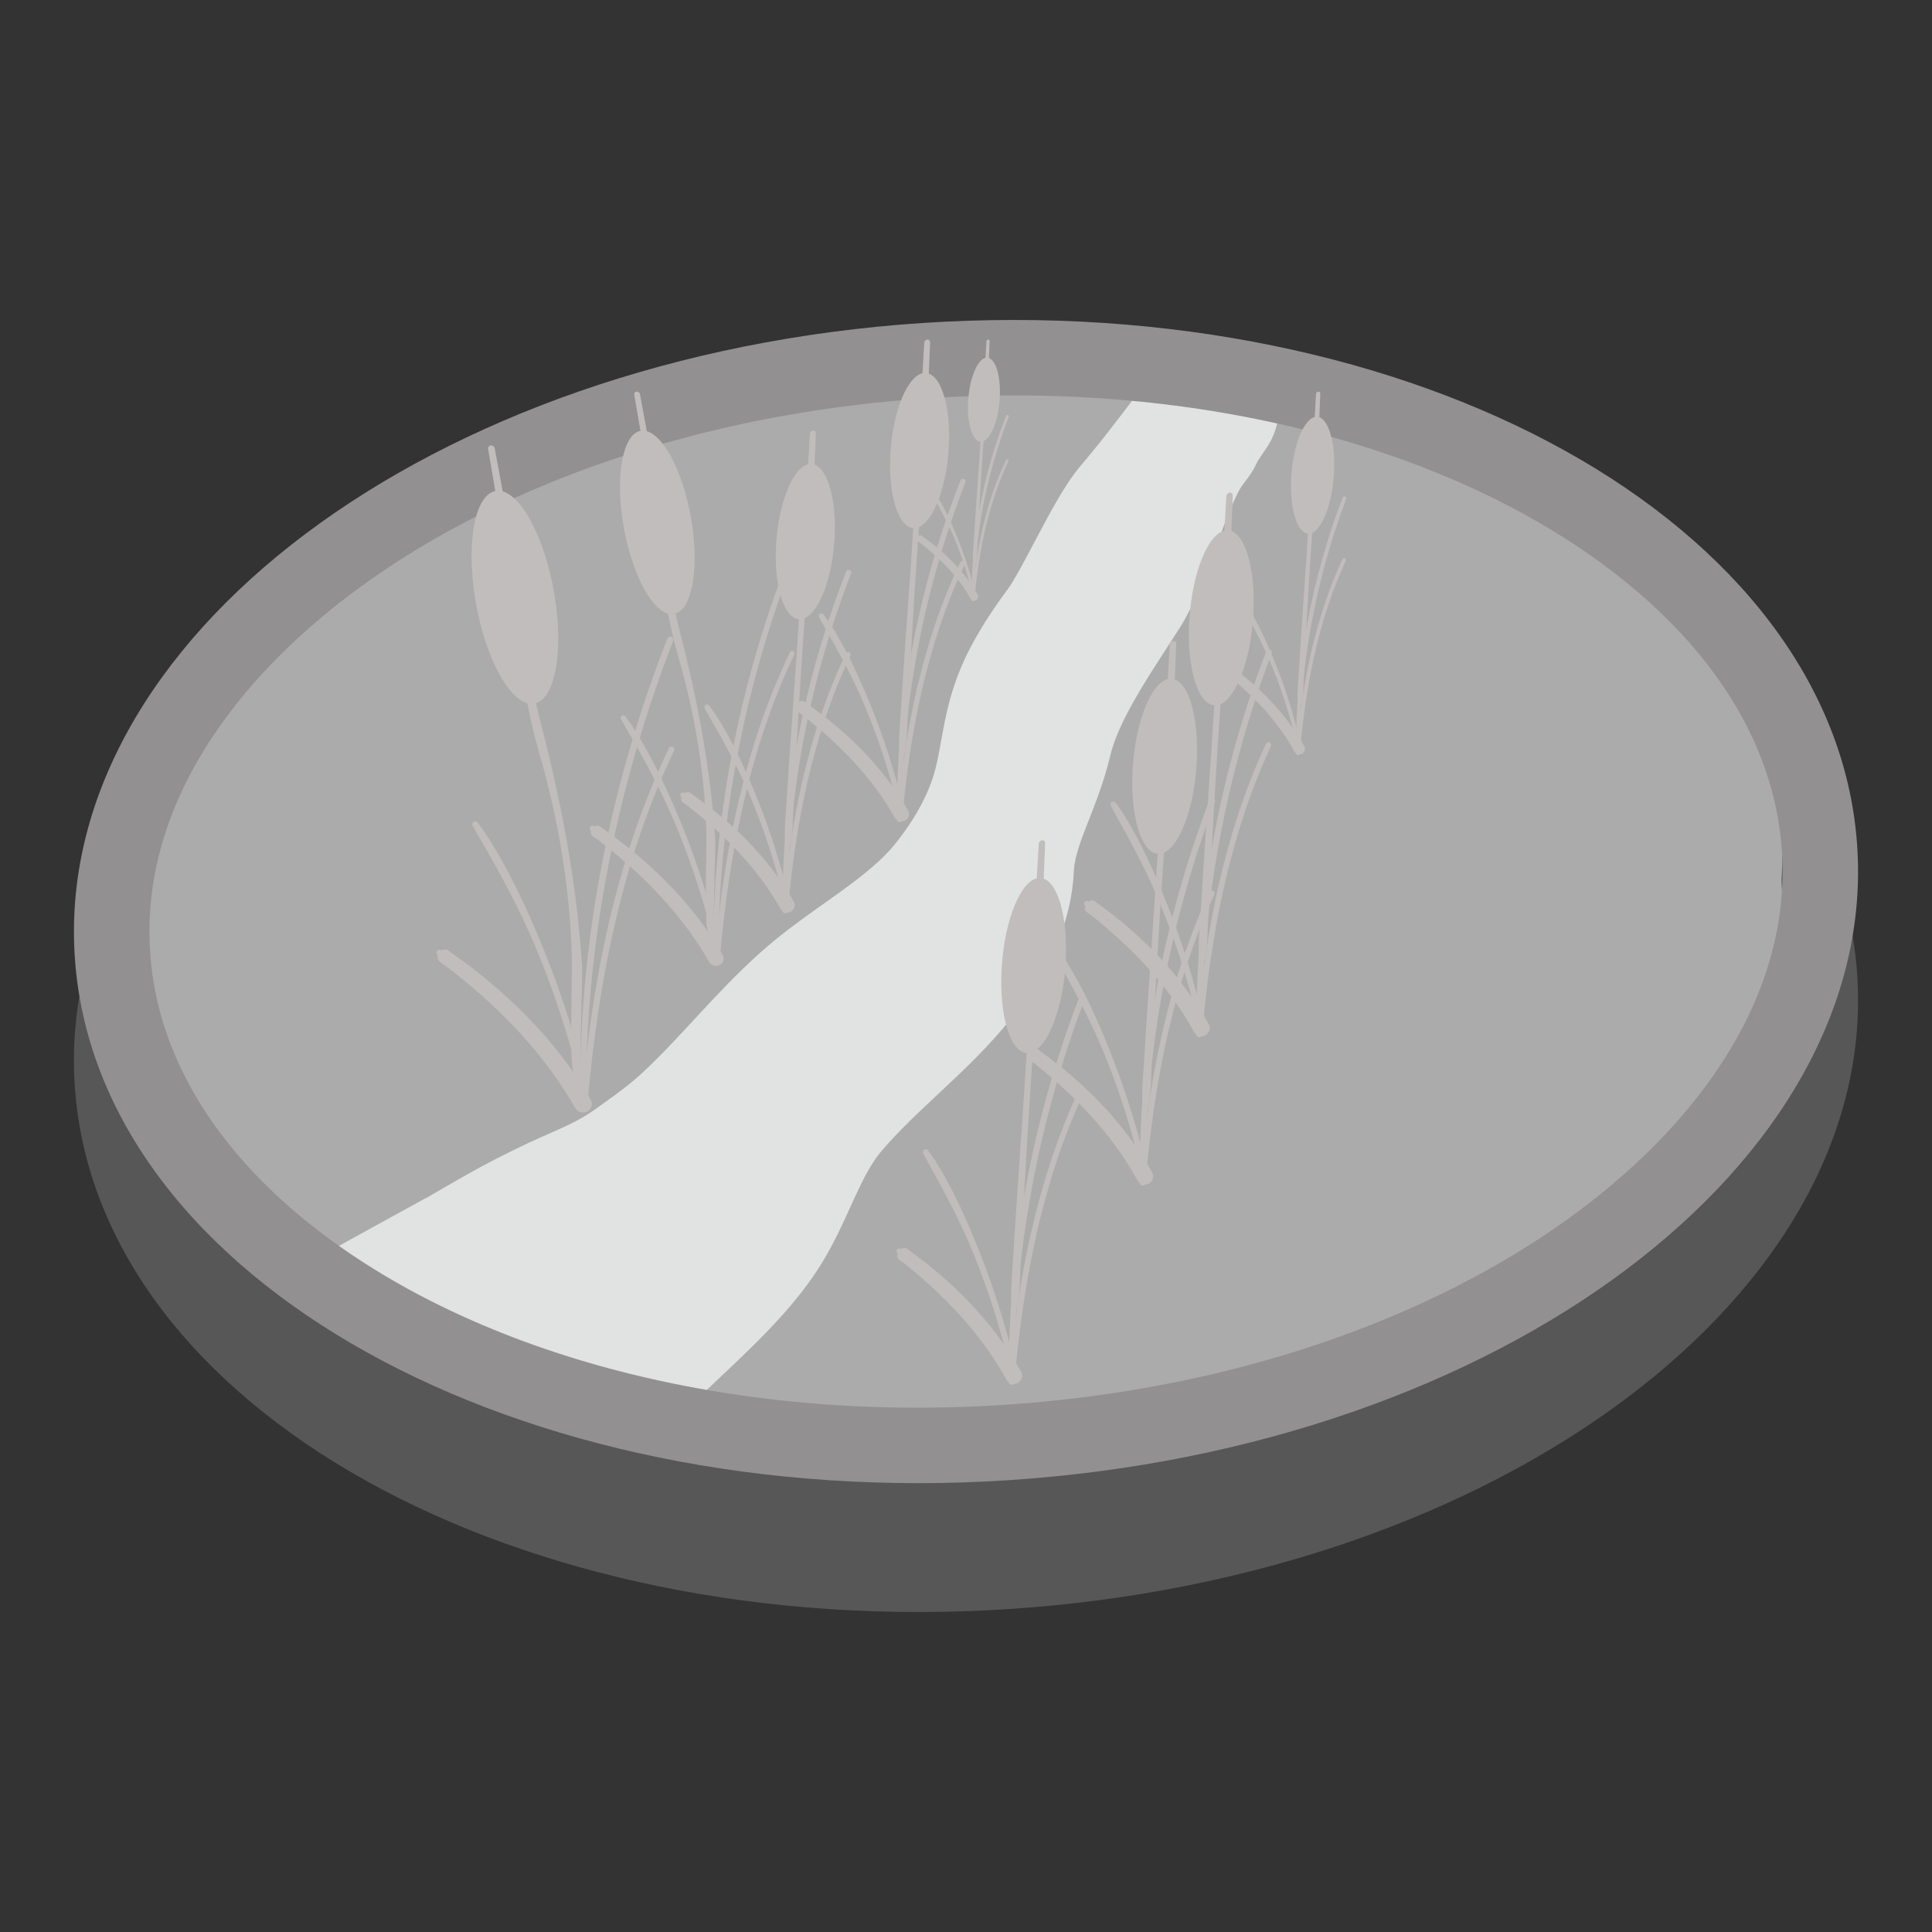 <?xml version="1.0" encoding="UTF-8" standalone="no"?>
<!DOCTYPE svg PUBLIC "-//W3C//DTD SVG 1.1//EN" "http://www.w3.org/Graphics/SVG/1.1/DTD/svg11.dtd">
<svg width="100%" height="100%" viewBox="0 0 64 64" version="1.1" xmlns="http://www.w3.org/2000/svg" xmlns:xlink="http://www.w3.org/1999/xlink" xml:space="preserve" xmlns:serif="http://www.serif.com/" style="fill-rule:evenodd;clip-rule:evenodd;stroke-linejoin:round;stroke-miterlimit:2;">
    <rect x="0" y="0" width="64" height="64" fill="#333333" stroke="none"/>
    <g id="b">
        <path d="M30.567,14.968C46.868,13.895 60.723,21.603 61.515,32.193C62.308,42.783 49.731,52.229 33.432,53.301C17.132,54.372 3.276,46.663 2.485,36.077C1.694,25.491 14.266,16.043 30.567,14.968Z" style="fill:#575757;fill-rule:nonzero;"/>
        <path d="M31.821,14.855C46.205,13.875 58.371,20.279 59.013,29.164C59.655,38.048 48.521,46.038 34.144,47.018C19.769,47.998 7.594,41.591 6.952,32.709C6.311,23.828 17.445,15.835 31.821,14.855Z" style="fill:#acabab;fill-rule:nonzero;"/>
        <path d="M30.706,12.624C45.679,11.594 58.344,18.321 59.012,27.655C59.681,36.988 48.09,45.382 33.124,46.411C18.16,47.441 5.487,40.709 4.818,31.38C4.151,22.05 15.741,13.653 30.706,12.624Z" style="fill:#acabab;fill-rule:nonzero;"/>
    </g>
    <g id="a">
        <g opacity="0.75">
            <path d="M39.391,14.267C39.458,14.177 39.575,14.168 39.656,14.242C39.733,14.315 39.744,14.446 39.677,14.536C39.29,15.05 38.899,15.564 38.498,16.073C38.231,16.407 37.958,16.741 37.678,17.071C37.003,17.861 35.993,20.195 35.364,21.039C34.929,21.618 34.539,22.214 34.24,22.828C34.069,23.177 33.953,23.509 33.861,23.836C33.62,24.706 33.568,25.527 33.301,26.417C33.125,26.996 32.869,27.578 32.543,28.15C32.248,28.669 31.897,29.18 31.5,29.672C31.105,30.174 30.67,30.608 30.204,30.996C29.137,31.888 27.936,32.557 26.884,33.492C25.522,34.716 24.323,36.217 22.996,37.508C22.528,37.961 22.058,38.414 21.533,38.778C21.401,38.87 21.264,38.953 21.125,39.033C20.868,39.181 20.61,39.309 20.354,39.43C19.749,39.716 19.148,39.953 18.548,40.22C17.9,40.514 17.234,40.831 16.574,41.199C15.941,41.553 15.315,41.948 14.714,42.406C14.629,42.469 14.514,42.446 14.458,42.352C14.4,42.258 13.953,42.32 14.039,42.255C14.647,41.779 15.753,41.176 16.394,40.804C17.058,40.422 17.73,40.084 18.385,39.774C18.892,39.536 19.406,39.331 19.913,39.076C20.235,38.914 20.549,38.728 20.864,38.514C20.988,38.429 21.112,38.337 21.236,38.247C21.737,37.893 22.229,37.525 22.689,37.101C24.048,35.847 25.239,34.323 26.61,33.107C27.665,32.166 28.854,31.468 29.936,30.593C30.386,30.23 30.819,29.842 31.209,29.377C31.595,28.907 31.938,28.419 32.222,27.923C32.534,27.382 32.778,26.829 32.944,26.283C33.213,25.397 33.263,24.58 33.503,23.712C33.601,23.361 33.729,23.002 33.911,22.626C34.221,21.992 34.627,21.373 35.075,20.77C35.711,19.921 36.728,17.58 37.409,16.783C37.687,16.458 37.953,16.129 38.218,15.797C38.617,15.289 39.005,14.778 39.391,14.267Z" style="fill:#f3f4f4;stroke:#f3f4f4;stroke-width:4.21px;"/>
            <path d="M39.968,13.4C40.026,13.318 40.126,13.306 40.193,13.374C40.263,13.441 40.271,13.56 40.216,13.642C39.906,14.097 39.608,14.556 39.318,15.021C38.637,16.118 37.99,18.589 37.294,19.675C36.723,20.57 36.074,21.523 35.554,22.493C35.189,23.174 34.887,23.861 34.727,24.541C34.35,26.138 33.534,27.331 33.465,28.758C33.439,29.325 33.311,29.926 32.997,30.6C32.622,31.396 32.138,32.09 31.594,32.727C30.381,34.143 28.864,35.283 27.636,36.713C27.305,37.094 27.049,37.5 26.823,37.918C26.253,38.979 25.889,40.107 25.173,41.122C24.806,41.644 24.383,42.132 23.937,42.598C22.937,43.644 21.801,44.592 20.851,45.647C20.78,45.729 20.666,45.723 20.599,45.636C20.532,45.551 20.536,45.416 20.608,45.337C21.556,44.268 22.682,43.3 23.681,42.248C24.112,41.794 24.52,41.322 24.877,40.82C25.582,39.822 25.936,38.708 26.498,37.663C26.737,37.218 27.014,36.786 27.366,36.378C28.597,34.953 30.115,33.816 31.328,32.399C31.849,31.793 32.312,31.136 32.669,30.378C32.952,29.777 33.068,29.238 33.095,28.73C33.171,27.275 33.993,26.053 34.384,24.425C34.555,23.706 34.872,22.981 35.26,22.265C35.789,21.286 36.449,20.326 37.026,19.43C37.726,18.346 38.373,15.882 39.06,14.787C39.355,14.319 39.653,13.857 39.968,13.4Z" style="fill:#f3f4f4;stroke:#f3f4f4;stroke-width:4.22px;stroke-linejoin:miter;"/>
            <path d="M16.763,43.859C21.595,44.052 27.226,36.508 31.111,30.193" style="fill:#f3f4f4;stroke:#f3f4f4;stroke-width:4.21px;stroke-linecap:round;stroke-miterlimit:1.5;"/>
            <path d="M14.128,39.675L10.627,41.601L11.356,43.522L14.128,39.675Z" style="fill:#f3f4f4;"/>
        </g>
        <path d="M30.567,10.699C46.868,9.626 60.723,17.334 61.515,27.924C62.308,38.515 49.731,47.96 33.432,49.032C17.132,50.104 3.276,42.394 2.485,31.808C1.694,21.223 14.266,11.774 30.567,10.699ZM30.731,13.194C21.645,13.793 13.776,17.118 9.118,21.865C6.319,24.718 4.713,28.077 4.978,31.622C5.244,35.179 7.342,38.304 10.55,40.771C15.875,44.867 24.172,47.136 33.268,46.537C42.353,45.94 50.223,42.617 54.882,37.87C57.682,35.017 59.288,31.657 59.022,28.111C58.756,24.551 56.657,21.426 53.45,18.959C48.124,14.862 39.828,12.595 30.731,13.194Z" style="fill:#929090;"/>
        <g>
            <path d="M19.57,27.5C19.531,27.475 19.526,27.423 19.55,27.39C19.579,27.356 19.629,27.346 19.664,27.37C19.741,27.365 19.761,27.337 19.83,27.356C19.89,27.37 19.932,27.423 19.982,27.458C20.735,27.984 21.441,28.575 22.082,29.224C22.804,29.95 23.431,30.754 23.939,31.638C24.005,31.758 23.96,31.905 23.84,31.97C23.721,32.035 23.564,31.992 23.498,31.874C23.113,31.195 22.65,30.563 22.136,29.972C21.439,29.172 20.636,28.457 19.789,27.805C19.722,27.753 19.632,27.722 19.592,27.651C19.554,27.587 19.579,27.571 19.57,27.5Z" style="fill:#c2bdbd;"/>
            <path d="M26.167,21.611C26.186,21.571 26.233,21.552 26.274,21.571C26.316,21.59 26.331,21.636 26.316,21.676C25.566,23.24 25.027,24.887 24.637,26.574C24.244,28.261 23.999,29.982 23.85,31.69C23.847,31.736 23.806,31.77 23.757,31.767C23.711,31.761 23.676,31.721 23.679,31.674C23.827,29.961 24.072,28.23 24.468,26.537C24.865,24.841 25.412,23.182 26.167,21.611Z" style="fill:#c2bdbd;"/>
            <path d="M26.126,18.477C26.144,18.434 26.192,18.412 26.239,18.428C26.284,18.443 26.306,18.493 26.291,18.538C25.475,20.633 24.846,22.818 24.425,25.038C23.999,27.26 23.784,29.513 23.802,31.755C23.802,31.801 23.768,31.837 23.721,31.837C23.676,31.837 23.637,31.801 23.637,31.758C23.609,29.507 23.815,27.236 24.24,25.004C24.662,22.774 25.303,20.58 26.126,18.477Z" style="fill:#c2bdbd;"/>
            <path d="M20.573,23.822C20.547,23.785 20.56,23.732 20.601,23.707C20.639,23.683 20.693,23.695 20.718,23.735C20.798,23.844 20.877,23.951 20.95,24.064C21.603,25.069 22.111,26.168 22.568,27.281C22.971,28.27 23.314,29.286 23.599,30.301C23.631,30.412 23.653,30.52 23.688,30.624C23.707,30.671 23.733,30.715 23.749,30.76C23.784,30.859 23.799,30.967 23.824,31.069C23.84,31.126 23.802,31.182 23.745,31.198C23.686,31.212 23.624,31.176 23.612,31.12C23.587,31.016 23.549,30.917 23.529,30.814C23.52,30.766 23.523,30.718 23.514,30.671C23.494,30.56 23.457,30.456 23.428,30.348C23.143,29.338 22.8,28.331 22.394,27.349C21.933,26.247 21.369,25.192 20.769,24.169C20.702,24.055 20.639,23.935 20.573,23.822Z" style="fill:#c2bdbd;"/>
            <path d="M21.011,13.075C21.001,13.022 21.035,12.98 21.086,12.973C21.141,12.97 21.191,13.007 21.2,13.059C21.4,14.131 21.6,15.199 21.781,16.27C22.041,17.812 22.118,19.373 22.514,20.9C23.113,23.211 23.546,25.524 23.691,27.832C23.707,28.092 23.619,30.428 23.656,30.684C23.686,30.855 23.698,31.029 23.721,31.201C23.726,31.249 23.695,31.293 23.644,31.297C23.593,31.302 23.546,31.265 23.536,31.215C23.498,31.056 23.453,30.896 23.421,30.736C23.343,30.363 23.412,27.906 23.4,27.532C23.336,25.54 23.012,23.619 22.47,21.747C21.89,19.751 21.791,17.698 21.449,15.676C21.303,14.811 21.163,13.942 21.011,13.075Z" style="fill:#c2bdbd;"/>
            <path d="M21.267,14.266C21.89,14.223 22.622,15.55 22.901,17.224C23.181,18.902 22.905,20.297 22.283,20.34C21.66,20.383 20.927,19.057 20.648,17.382C20.37,15.703 20.646,14.309 21.267,14.266Z" style="fill:#c2bdbd;"/>
        </g>
        <g>
            <path d="M14.496,31.628C14.451,31.599 14.445,31.539 14.474,31.499C14.506,31.46 14.565,31.449 14.606,31.477C14.694,31.471 14.718,31.438 14.799,31.46C14.868,31.477 14.916,31.539 14.975,31.579C15.849,32.19 16.67,32.877 17.414,33.63C18.252,34.473 18.98,35.407 19.57,36.434C19.647,36.573 19.595,36.744 19.456,36.819C19.317,36.894 19.135,36.845 19.058,36.708C18.611,35.919 18.074,35.185 17.477,34.499C16.667,33.57 15.734,32.74 14.75,31.982C14.673,31.921 14.569,31.886 14.522,31.803C14.477,31.729 14.506,31.71 14.496,31.628Z" style="fill:#c2bdbd;"/>
            <path d="M22.158,24.788C22.18,24.742 22.235,24.72 22.282,24.742C22.331,24.764 22.349,24.817 22.331,24.864C21.461,26.68 20.835,28.592 20.381,30.552C19.924,32.511 19.64,34.51 19.468,36.494C19.464,36.548 19.416,36.587 19.36,36.584C19.306,36.576 19.265,36.53 19.268,36.476C19.441,34.486 19.725,32.475 20.185,30.509C20.646,28.539 21.281,26.613 22.158,24.788Z" style="fill:#c2bdbd;"/>
            <path d="M22.11,21.149C22.131,21.099 22.187,21.073 22.241,21.092C22.294,21.109 22.32,21.167 22.302,21.22C21.354,23.652 20.624,26.19 20.135,28.769C19.64,31.349 19.39,33.966 19.412,36.569C19.412,36.623 19.372,36.665 19.317,36.665C19.265,36.665 19.22,36.623 19.22,36.573C19.187,33.958 19.427,31.321 19.92,28.728C20.411,26.139 21.155,23.591 22.11,21.149Z" style="fill:#c2bdbd;"/>
            <path d="M15.661,27.356C15.631,27.313 15.646,27.252 15.693,27.223C15.738,27.195 15.8,27.209 15.829,27.255C15.922,27.381 16.015,27.506 16.099,27.637C16.858,28.804 17.448,30.08 17.979,31.374C18.446,32.522 18.844,33.702 19.176,34.881C19.213,35.01 19.238,35.135 19.279,35.256C19.301,35.31 19.331,35.361 19.349,35.414C19.39,35.529 19.408,35.654 19.437,35.772C19.456,35.839 19.412,35.904 19.346,35.922C19.277,35.939 19.205,35.897 19.191,35.832C19.162,35.711 19.117,35.596 19.094,35.476C19.084,35.421 19.088,35.365 19.076,35.31C19.054,35.182 19.01,35.06 18.977,34.936C18.646,33.763 18.248,32.593 17.776,31.453C17.241,30.173 16.586,28.947 15.889,27.759C15.812,27.626 15.738,27.487 15.661,27.356Z" style="fill:#c2bdbd;"/>
            <path d="M16.169,14.875C16.158,14.813 16.198,14.764 16.257,14.756C16.32,14.753 16.379,14.795 16.389,14.856C16.622,16.101 16.854,17.341 17.065,18.586C17.367,20.376 17.455,22.189 17.915,23.963C18.611,26.647 19.114,29.332 19.282,32.014C19.301,32.316 19.198,35.028 19.242,35.325C19.277,35.524 19.291,35.726 19.317,35.926C19.323,35.982 19.287,36.033 19.228,36.037C19.169,36.043 19.114,36.001 19.102,35.943C19.058,35.757 19.006,35.572 18.969,35.386C18.878,34.952 18.959,32.099 18.944,31.664C18.87,29.351 18.494,27.12 17.864,24.946C17.191,22.628 17.076,20.244 16.678,17.895C16.509,16.891 16.346,15.882 16.169,14.875Z" style="fill:#c2bdbd;"/>
            <path d="M16.468,16.258C17.191,16.208 18.041,17.749 18.365,19.694C18.691,21.642 18.369,23.262 17.647,23.312C16.924,23.362 16.072,21.822 15.748,19.876C15.425,17.927 15.745,16.308 16.468,16.258Z" style="fill:#c2bdbd;"/>
        </g>
        <g>
            <path d="M35.946,30.001C35.909,29.973 35.9,29.918 35.927,29.878C35.958,29.838 36.013,29.828 36.054,29.859C36.134,29.844 36.137,29.81 36.216,29.828C36.272,29.841 36.312,29.893 36.358,29.924C37.057,30.425 37.715,30.992 38.312,31.61C38.979,32.306 39.564,33.077 40.038,33.921C40.112,34.053 40.062,34.222 39.931,34.293C39.798,34.367 39.628,34.321 39.554,34.185C39.201,33.538 38.776,32.939 38.303,32.38C37.659,31.616 36.918,30.933 36.14,30.309C36.078,30.259 35.992,30.228 35.958,30.161C35.918,30.087 35.952,30.084 35.946,30.001Z" style="fill:#c2bdbd;"/>
            <path d="M41.936,24.641C41.957,24.598 42.011,24.576 42.056,24.598C42.099,24.62 42.117,24.673 42.099,24.718C41.41,26.208 40.908,27.78 40.545,29.389C40.182,30.998 39.958,32.64 39.819,34.268C39.817,34.321 39.77,34.357 39.718,34.355C39.665,34.349 39.628,34.302 39.632,34.253C39.774,32.613 39.998,30.964 40.364,29.346C40.734,27.727 41.237,26.143 41.936,24.641Z" style="fill:#c2bdbd;"/>
            <path d="M41.942,21.584C41.961,21.534 42.016,21.509 42.066,21.528C42.114,21.546 42.14,21.602 42.121,21.652C41.366,23.648 40.785,25.733 40.394,27.85C40.005,29.97 39.801,32.123 39.819,34.258C39.819,34.308 39.78,34.351 39.73,34.351C39.678,34.351 39.638,34.312 39.638,34.262C39.61,32.112 39.801,29.946 40.195,27.813C40.586,25.685 41.179,23.589 41.942,21.584Z" style="fill:#c2bdbd;"/>
            <path d="M36.801,26.697C36.773,26.65 36.789,26.595 36.832,26.567C36.875,26.54 36.934,26.552 36.962,26.598C37.035,26.7 37.109,26.802 37.18,26.908C37.786,27.866 38.253,28.921 38.674,29.986C39.051,30.93 39.364,31.896 39.628,32.869C39.659,32.973 39.678,33.077 39.715,33.178C39.73,33.222 39.755,33.259 39.774,33.302C39.804,33.401 39.819,33.501 39.844,33.6C39.859,33.666 39.819,33.73 39.755,33.745C39.69,33.76 39.626,33.721 39.61,33.656C39.586,33.561 39.552,33.465 39.533,33.364C39.527,33.317 39.533,33.274 39.524,33.228C39.506,33.123 39.472,33.022 39.444,32.92C39.182,31.955 38.863,30.998 38.484,30.062C38.063,29.01 37.53,28.007 36.98,27.029C36.918,26.918 36.863,26.807 36.801,26.697Z" style="fill:#c2bdbd;"/>
            <path d="M40.625,16.433C40.629,16.374 40.678,16.326 40.736,16.319C40.795,16.316 40.84,16.359 40.837,16.415C40.798,17.436 40.758,18.457 40.697,19.479C40.61,20.952 40.49,22.423 40.392,23.897C40.244,26.106 40.121,28.312 40.016,30.515C40.005,30.761 40.005,31.004 39.982,31.25C39.97,31.413 39.942,31.576 39.924,31.743C39.921,31.798 39.875,31.847 39.819,31.85C39.764,31.856 39.72,31.813 39.724,31.758C39.72,31.606 39.709,31.456 39.712,31.303C39.718,30.945 39.751,30.585 39.774,30.228C39.881,28.388 40.019,26.548 40.14,24.706C40.269,22.777 40.367,20.845 40.477,18.916C40.527,18.088 40.582,17.261 40.625,16.433Z" style="fill:#c2bdbd;"/>
            <path d="M40.629,17.568C41.213,17.529 41.61,18.793 41.515,20.393C41.42,21.992 40.865,23.325 40.281,23.365C39.696,23.404 39.299,22.141 39.398,20.54C39.493,18.94 40.044,17.609 40.629,17.568Z" style="fill:#c2bdbd;"/>
        </g>
        <g>
            <path d="M26.353,23.375C26.32,23.35 26.311,23.301 26.337,23.266C26.365,23.23 26.415,23.222 26.452,23.249C26.525,23.236 26.527,23.206 26.6,23.222C26.651,23.233 26.687,23.279 26.729,23.307C27.366,23.751 27.966,24.253 28.509,24.801C29.118,25.418 29.651,26.102 30.082,26.85C30.15,26.966 30.105,27.117 29.984,27.179C29.864,27.245 29.709,27.204 29.642,27.084C29.319,26.51 28.933,25.979 28.501,25.483C27.915,24.807 27.24,24.201 26.531,23.648C26.474,23.604 26.396,23.577 26.365,23.517C26.328,23.452 26.359,23.449 26.353,23.375Z" style="fill:#c2bdbd;"/>
            <path d="M31.812,18.625C31.831,18.587 31.879,18.567 31.921,18.587C31.961,18.605 31.977,18.653 31.961,18.693C31.332,20.013 30.875,21.407 30.545,22.833C30.214,24.259 30.009,25.715 29.883,27.158C29.881,27.204 29.838,27.236 29.791,27.234C29.743,27.229 29.709,27.187 29.712,27.144C29.841,25.691 30.046,24.228 30.379,22.794C30.716,21.359 31.175,19.956 31.812,18.625Z" style="fill:#c2bdbd;"/>
            <path d="M31.817,15.915C31.834,15.871 31.885,15.849 31.93,15.865C31.975,15.882 31.998,15.931 31.98,15.975C31.293,17.744 30.763,19.592 30.407,21.469C30.052,23.348 29.866,25.256 29.883,27.149C29.883,27.193 29.847,27.231 29.802,27.231C29.754,27.231 29.718,27.196 29.718,27.152C29.693,25.246 29.866,23.326 30.225,21.436C30.582,19.549 31.123,17.693 31.817,15.915Z" style="fill:#c2bdbd;"/>
            <path d="M27.133,20.447C27.107,20.405 27.122,20.356 27.161,20.332C27.2,20.307 27.253,20.318 27.279,20.359C27.346,20.449 27.413,20.539 27.478,20.634C28.03,21.482 28.456,22.418 28.84,23.361C29.183,24.199 29.468,25.055 29.709,25.917C29.737,26.01 29.754,26.102 29.788,26.192C29.802,26.23 29.824,26.263 29.841,26.302C29.869,26.389 29.883,26.478 29.906,26.566C29.92,26.623 29.883,26.681 29.824,26.694C29.765,26.708 29.707,26.672 29.693,26.615C29.67,26.53 29.64,26.446 29.623,26.356C29.617,26.314 29.623,26.276 29.614,26.236C29.597,26.143 29.567,26.053 29.541,25.963C29.303,25.107 29.012,24.259 28.666,23.429C28.282,22.497 27.797,21.608 27.295,20.741C27.24,20.643 27.189,20.544 27.133,20.447Z" style="fill:#c2bdbd;"/>
            <path d="M30.618,11.35C30.621,11.297 30.665,11.254 30.718,11.248C30.772,11.246 30.813,11.284 30.811,11.333C30.775,12.238 30.739,13.144 30.683,14.049C30.604,15.356 30.494,16.659 30.405,17.965C30.27,19.923 30.158,21.878 30.063,23.831C30.052,24.048 30.052,24.264 30.031,24.482C30.021,24.627 29.995,24.772 29.978,24.919C29.975,24.967 29.934,25.011 29.883,25.014C29.832,25.019 29.793,24.981 29.796,24.932C29.793,24.799 29.782,24.665 29.785,24.529C29.791,24.212 29.821,23.893 29.841,23.577C29.939,21.946 30.065,20.315 30.175,18.682C30.293,16.972 30.383,15.26 30.483,13.55C30.528,12.816 30.578,12.083 30.618,11.35Z" style="fill:#c2bdbd;"/>
            <path d="M30.621,12.355C31.153,12.32 31.515,13.441 31.428,14.859C31.341,16.277 30.836,17.458 30.304,17.493C29.771,17.529 29.409,16.408 29.498,14.989C29.586,13.572 30.088,12.391 30.621,12.355Z" style="fill:#c2bdbd;"/>
        </g>
        <g>
            <path d="M30.368,17.817C30.35,17.804 30.345,17.777 30.359,17.758C30.374,17.739 30.401,17.734 30.421,17.749C30.461,17.742 30.462,17.726 30.501,17.734C30.529,17.74 30.548,17.765 30.571,17.78C30.917,18.021 31.241,18.293 31.536,18.59C31.865,18.924 32.154,19.294 32.388,19.7C32.424,19.763 32.4,19.844 32.334,19.878C32.269,19.914 32.186,19.891 32.149,19.826C31.975,19.515 31.765,19.228 31.532,18.959C31.214,18.593 30.848,18.265 30.464,17.965C30.433,17.941 30.391,17.926 30.374,17.894C30.355,17.859 30.371,17.857 30.368,17.817Z" style="fill:#c2bdbd;"/>
            <path d="M33.325,15.244C33.336,15.224 33.362,15.213 33.384,15.224C33.405,15.233 33.415,15.259 33.405,15.281C33.065,15.996 32.818,16.751 32.638,17.524C32.459,18.296 32.349,19.085 32.28,19.866C32.279,19.891 32.256,19.909 32.23,19.908C32.204,19.905 32.186,19.882 32.188,19.859C32.258,19.072 32.369,18.279 32.549,17.503C32.732,16.725 32.98,15.965 33.325,15.244Z" style="fill:#c2bdbd;"/>
            <path d="M33.328,13.776C33.337,13.752 33.364,13.74 33.389,13.749C33.413,13.758 33.425,13.785 33.416,13.809C33.044,14.767 32.757,15.768 32.564,16.785C32.371,17.803 32.271,18.836 32.28,19.862C32.28,19.885 32.261,19.906 32.236,19.906C32.21,19.906 32.191,19.887 32.191,19.863C32.177,18.831 32.271,17.791 32.466,16.767C32.658,15.745 32.951,14.739 33.328,13.776Z" style="fill:#c2bdbd;"/>
            <path d="M30.79,16.231C30.776,16.208 30.784,16.182 30.805,16.169C30.827,16.155 30.856,16.161 30.87,16.183C30.905,16.232 30.942,16.281 30.977,16.332C31.276,16.792 31.507,17.298 31.715,17.81C31.901,18.264 32.055,18.727 32.186,19.194C32.201,19.245 32.21,19.294 32.229,19.343C32.236,19.364 32.248,19.382 32.258,19.403C32.273,19.45 32.28,19.498 32.292,19.546C32.3,19.577 32.28,19.608 32.248,19.615C32.216,19.623 32.184,19.603 32.177,19.572C32.165,19.526 32.148,19.481 32.139,19.432C32.136,19.409 32.139,19.389 32.134,19.367C32.125,19.317 32.109,19.268 32.095,19.219C31.966,18.755 31.808,18.296 31.621,17.846C31.413,17.342 31.15,16.86 30.878,16.39C30.848,16.337 30.821,16.284 30.79,16.231Z" style="fill:#c2bdbd;"/>
            <path d="M32.678,11.303C32.68,11.275 32.704,11.251 32.733,11.248C32.762,11.247 32.784,11.267 32.783,11.294C32.763,11.784 32.743,12.275 32.713,12.765C32.67,13.473 32.611,14.179 32.562,14.887C32.489,15.947 32.429,17.006 32.377,18.064C32.371,18.182 32.371,18.299 32.36,18.417C32.354,18.495 32.341,18.573 32.331,18.654C32.33,18.68 32.307,18.703 32.28,18.705C32.253,18.708 32.231,18.687 32.233,18.661C32.231,18.589 32.226,18.516 32.227,18.442C32.23,18.271 32.246,18.098 32.258,17.926C32.311,17.043 32.379,16.16 32.438,15.275C32.502,14.349 32.551,13.421 32.605,12.495C32.63,12.097 32.657,11.7 32.678,11.303Z" style="fill:#c2bdbd;"/>
            <path d="M32.68,11.848C32.968,11.829 33.164,12.436 33.117,13.204C33.07,13.972 32.797,14.612 32.508,14.631C32.219,14.65 32.023,14.043 32.072,13.274C32.119,12.507 32.391,11.867 32.68,11.848Z" style="fill:#c2bdbd;"/>
        </g>
        <g>
            <path d="M22.567,26.393C22.534,26.368 22.525,26.32 22.55,26.284C22.578,26.248 22.629,26.24 22.666,26.268C22.739,26.254 22.741,26.224 22.814,26.24C22.865,26.252 22.901,26.297 22.943,26.325C23.58,26.769 24.18,27.271 24.723,27.819C25.332,28.436 25.865,29.12 26.296,29.868C26.364,29.984 26.318,30.135 26.198,30.197C26.078,30.263 25.923,30.222 25.855,30.102C25.533,29.529 25.147,28.997 24.715,28.502C24.129,27.825 23.453,27.219 22.745,26.666C22.688,26.622 22.61,26.595 22.578,26.535C22.542,26.47 22.573,26.467 22.567,26.393Z" style="fill:#c2bdbd;"/>
            <path d="M28.026,21.643C28.045,21.605 28.093,21.585 28.135,21.605C28.174,21.624 28.191,21.671 28.174,21.711C27.546,23.031 27.089,24.425 26.758,25.851C26.428,27.277 26.223,28.733 26.096,30.176C26.095,30.222 26.052,30.254 26.005,30.252C25.957,30.247 25.923,30.205 25.926,30.162C26.055,28.709 26.26,27.247 26.593,25.812C26.93,24.377 27.389,22.974 28.026,21.643Z" style="fill:#c2bdbd;"/>
            <path d="M28.031,18.933C28.048,18.889 28.099,18.867 28.144,18.883C28.188,18.9 28.212,18.949 28.194,18.993C27.507,20.762 26.977,22.611 26.621,24.487C26.266,26.366 26.08,28.274 26.096,30.167C26.096,30.211 26.061,30.249 26.016,30.249C25.968,30.249 25.932,30.214 25.932,30.17C25.906,28.264 26.08,26.344 26.439,24.454C26.795,22.567 27.337,20.711 28.031,18.933Z" style="fill:#c2bdbd;"/>
            <path d="M23.347,23.465C23.321,23.423 23.336,23.374 23.374,23.35C23.414,23.326 23.467,23.336 23.493,23.378C23.559,23.467 23.627,23.558 23.692,23.652C24.244,24.501 24.67,25.436 25.054,26.379C25.397,27.217 25.682,28.073 25.923,28.935C25.951,29.028 25.968,29.12 26.002,29.21C26.016,29.249 26.038,29.281 26.055,29.32C26.083,29.407 26.096,29.496 26.119,29.584C26.133,29.641 26.096,29.699 26.038,29.712C25.979,29.726 25.92,29.69 25.906,29.633C25.884,29.549 25.854,29.464 25.837,29.374C25.831,29.333 25.837,29.294 25.828,29.254C25.811,29.161 25.781,29.071 25.755,28.981C25.517,28.125 25.226,27.277 24.88,26.447C24.496,25.515 24.011,24.626 23.509,23.759C23.453,23.661 23.403,23.562 23.347,23.465Z" style="fill:#c2bdbd;"/>
            <path d="M26.832,14.368C26.835,14.315 26.879,14.272 26.932,14.266C26.986,14.264 27.027,14.302 27.025,14.351C26.989,15.257 26.952,16.162 26.897,17.067C26.818,18.374 26.708,19.677 26.619,20.983C26.484,22.941 26.372,24.897 26.277,26.849C26.266,27.067 26.266,27.283 26.245,27.5C26.235,27.645 26.209,27.79 26.192,27.937C26.189,27.986 26.147,28.03 26.096,28.032C26.046,28.038 26.007,27.999 26.01,27.95C26.007,27.817 25.996,27.683 25.999,27.547C26.005,27.23 26.035,26.911 26.055,26.595C26.153,24.964 26.279,23.334 26.389,21.7C26.507,19.99 26.596,18.278 26.697,16.568C26.742,15.834 26.792,15.101 26.832,14.368Z" style="fill:#c2bdbd;"/>
            <path d="M26.835,15.373C27.367,15.338 27.729,16.459 27.642,17.877C27.555,19.295 27.05,20.476 26.517,20.511C25.985,20.547 25.623,19.426 25.712,18.007C25.8,16.59 26.302,15.409 26.835,15.373Z" style="fill:#c2bdbd;"/>
        </g>
        <g>
            <path d="M40.473,22.104C40.449,22.085 40.442,22.048 40.461,22.022C40.481,21.994 40.518,21.988 40.545,22.009C40.599,21.998 40.6,21.976 40.653,21.988C40.691,21.997 40.718,22.031 40.748,22.052C41.214,22.387 41.654,22.764 42.052,23.177C42.497,23.641 42.887,24.156 43.204,24.719C43.253,24.807 43.22,24.921 43.131,24.967C43.044,25.016 42.93,24.986 42.881,24.896C42.645,24.464 42.362,24.064 42.046,23.69C41.616,23.181 41.122,22.726 40.603,22.309C40.561,22.276 40.503,22.255 40.481,22.21C40.454,22.161 40.477,22.159 40.473,22.104Z" style="fill:#c2bdbd;"/>
            <path d="M44.47,18.526C44.485,18.498 44.519,18.483 44.55,18.498C44.579,18.512 44.591,18.547 44.579,18.578C44.119,19.572 43.785,20.621 43.542,21.695C43.3,22.769 43.15,23.865 43.057,24.951C43.057,24.986 43.025,25.01 42.99,25.009C42.955,25.004 42.93,24.973 42.933,24.941C43.027,23.847 43.177,22.746 43.421,21.666C43.668,20.586 44.004,19.529 44.47,18.526Z" style="fill:#c2bdbd;"/>
            <path d="M44.475,16.486C44.487,16.453 44.523,16.437 44.556,16.449C44.589,16.461 44.605,16.498 44.593,16.531C44.09,17.864 43.703,19.256 43.442,20.668C43.181,22.083 43.045,23.52 43.057,24.945C43.057,24.978 43.032,25.007 42.998,25.007C42.964,25.007 42.936,24.979 42.936,24.947C42.918,23.512 43.045,22.066 43.309,20.644C43.568,19.223 43.965,17.825 44.475,16.486Z" style="fill:#c2bdbd;"/>
            <path d="M41.044,19.898C41.025,19.867 41.036,19.831 41.064,19.812C41.093,19.794 41.131,19.802 41.151,19.833C41.199,19.9 41.249,19.968 41.297,20.04C41.7,20.678 42.013,21.382 42.294,22.093C42.544,22.724 42.754,23.368 42.93,24.016C42.951,24.087 42.964,24.156 42.988,24.224C42.998,24.253 43.014,24.277 43.027,24.307C43.048,24.372 43.057,24.439 43.075,24.505C43.085,24.549 43.057,24.592 43.014,24.602C42.971,24.612 42.928,24.586 42.918,24.542C42.902,24.479 42.879,24.415 42.866,24.347C42.862,24.317 42.866,24.288 42.86,24.257C42.848,24.187 42.826,24.12 42.808,24.052C42.633,23.407 42.42,22.769 42.167,22.144C41.885,21.442 41.53,20.773 41.163,20.12C41.122,20.046 41.085,19.972 41.044,19.898Z" style="fill:#c2bdbd;"/>
            <path d="M43.596,13.049C43.598,13.01 43.63,12.977 43.669,12.973C43.709,12.971 43.739,13 43.737,13.037C43.711,13.718 43.684,14.4 43.642,15.081C43.585,16.065 43.506,17.047 43.44,18.03C43.341,19.504 43.259,20.976 43.189,22.447C43.181,22.61 43.181,22.773 43.167,22.937C43.159,23.046 43.14,23.154 43.127,23.265C43.125,23.302 43.095,23.335 43.057,23.338C43.02,23.342 42.992,23.313 42.994,23.276C42.992,23.175 42.984,23.075 42.986,22.972C42.99,22.733 43.012,22.493 43.027,22.255C43.099,21.027 43.191,19.799 43.271,18.57C43.358,17.283 43.424,15.994 43.497,14.706C43.53,14.154 43.567,13.601 43.596,13.049Z" style="fill:#c2bdbd;"/>
            <path d="M43.598,13.807C43.988,13.779 44.253,14.624 44.189,15.692C44.126,16.759 43.756,17.648 43.366,17.675C42.976,17.701 42.711,16.858 42.776,15.79C42.84,14.722 43.208,13.834 43.598,13.807Z" style="fill:#c2bdbd;"/>
        </g>
        <g>
            <path d="M29.73,41.518C29.694,41.49 29.685,41.435 29.712,41.395C29.743,41.354 29.798,41.345 29.839,41.376C29.919,41.361 29.922,41.327 30.001,41.345C30.057,41.358 30.097,41.409 30.143,41.441C30.842,41.942 31.5,42.508 32.096,43.127C32.764,43.822 33.349,44.594 33.823,45.438C33.897,45.569 33.847,45.739 33.715,45.809C33.583,45.883 33.413,45.837 33.339,45.702C32.985,45.055 32.561,44.456 32.087,43.896C31.444,43.133 30.703,42.45 29.925,41.825C29.863,41.776 29.777,41.745 29.743,41.677C29.703,41.604 29.737,41.601 29.73,41.518Z" style="fill:#c2bdbd;"/>
            <path d="M35.72,36.158C35.742,36.115 35.795,36.093 35.84,36.115C35.884,36.137 35.902,36.19 35.884,36.235C35.194,37.725 34.693,39.297 34.33,40.906C33.967,42.515 33.742,44.157 33.603,45.785C33.602,45.837 33.555,45.874 33.503,45.872C33.45,45.865 33.413,45.818 33.417,45.77C33.558,44.13 33.783,42.48 34.148,40.862C34.518,39.244 35.022,37.66 35.72,36.158Z" style="fill:#c2bdbd;"/>
            <path d="M35.727,33.101C35.746,33.051 35.801,33.026 35.85,33.045C35.899,33.063 35.924,33.119 35.905,33.169C35.151,35.165 34.57,37.25 34.179,39.367C33.789,41.487 33.585,43.64 33.603,45.775C33.603,45.825 33.565,45.868 33.515,45.868C33.463,45.868 33.423,45.828 33.423,45.779C33.395,43.628 33.585,41.463 33.98,39.33C34.37,37.201 34.964,35.106 35.727,33.101Z" style="fill:#c2bdbd;"/>
            <path d="M30.586,38.214C30.558,38.167 30.574,38.112 30.616,38.084C30.66,38.057 30.718,38.069 30.746,38.115C30.819,38.217 30.893,38.319 30.965,38.425C31.57,39.382 32.038,40.437 32.459,41.502C32.835,42.447 33.149,43.413 33.413,44.385C33.444,44.49 33.463,44.594 33.5,44.695C33.515,44.738 33.539,44.775 33.558,44.819C33.589,44.918 33.603,45.018 33.629,45.116C33.644,45.182 33.603,45.246 33.539,45.262C33.474,45.277 33.41,45.237 33.395,45.172C33.371,45.078 33.337,44.982 33.318,44.881C33.312,44.834 33.318,44.791 33.308,44.745C33.29,44.64 33.257,44.539 33.229,44.437C32.967,43.471 32.648,42.515 32.269,41.579C31.847,40.527 31.315,39.524 30.764,38.546C30.703,38.435 30.648,38.324 30.586,38.214Z" style="fill:#c2bdbd;"/>
            <path d="M34.41,27.95C34.414,27.891 34.462,27.842 34.52,27.836C34.58,27.833 34.625,27.876 34.622,27.932C34.582,28.952 34.543,29.974 34.481,30.995C34.395,32.469 34.275,33.94 34.176,35.414C34.028,37.623 33.906,39.829 33.801,42.032C33.789,42.277 33.789,42.521 33.767,42.767C33.755,42.93 33.727,43.092 33.709,43.259C33.705,43.314 33.659,43.364 33.603,43.367C33.548,43.373 33.505,43.33 33.509,43.275C33.505,43.123 33.493,42.973 33.497,42.82C33.503,42.462 33.536,42.101 33.558,41.745C33.666,39.905 33.804,38.065 33.925,36.223C34.054,34.294 34.152,32.362 34.262,30.432C34.312,29.605 34.367,28.777 34.41,27.95Z" style="fill:#c2bdbd;"/>
            <path d="M34.414,29.085C34.998,29.045 35.395,30.31 35.3,31.91C35.204,33.509 34.65,34.842 34.065,34.881C33.481,34.921 33.084,33.658 33.183,32.057C33.278,30.457 33.829,29.126 34.414,29.085Z" style="fill:#c2bdbd;"/>
        </g>
        <g>
            <path d="M34.072,34.917C34.035,34.889 34.026,34.833 34.054,34.794C34.084,34.753 34.139,34.744 34.179,34.775C34.26,34.759 34.263,34.725 34.342,34.744C34.398,34.757 34.438,34.808 34.484,34.84C35.182,35.341 35.841,35.907 36.438,36.525C37.105,37.22 37.689,37.993 38.164,38.836C38.238,38.968 38.188,39.138 38.056,39.207C37.924,39.281 37.754,39.236 37.68,39.101C37.327,38.454 36.902,37.855 36.429,37.294C35.785,36.532 35.044,35.849 34.266,35.224C34.204,35.175 34.118,35.144 34.084,35.076C34.044,35.003 34.078,35 34.072,34.917Z" style="fill:#c2bdbd;"/>
            <path d="M40.062,29.556C40.083,29.514 40.136,29.492 40.182,29.514C40.225,29.535 40.243,29.588 40.225,29.634C39.536,31.123 39.034,32.695 38.671,34.305C38.308,35.914 38.084,37.556 37.945,39.183C37.943,39.236 37.896,39.272 37.845,39.27C37.791,39.263 37.754,39.217 37.758,39.169C37.9,37.529 38.123,35.879 38.49,34.261C38.86,32.642 39.363,31.059 40.062,29.556Z" style="fill:#c2bdbd;"/>
            <path d="M40.068,26.499C40.086,26.449 40.141,26.425 40.191,26.443C40.24,26.462 40.265,26.517 40.246,26.567C39.492,28.564 38.911,30.649 38.52,32.766C38.13,34.886 37.927,37.039 37.945,39.174C37.945,39.224 37.906,39.267 37.856,39.267C37.804,39.267 37.763,39.226 37.763,39.177C37.736,37.027 37.927,34.861 38.321,32.729C38.711,30.6 39.306,28.505 40.068,26.499Z" style="fill:#c2bdbd;"/>
            <path d="M34.927,31.612C34.899,31.566 34.915,31.511 34.958,31.483C35.001,31.456 35.059,31.467 35.088,31.514C35.161,31.615 35.235,31.717 35.306,31.824C35.912,32.781 36.379,33.836 36.8,34.901C37.176,35.846 37.49,36.812 37.754,37.783C37.785,37.889 37.804,37.993 37.841,38.094C37.856,38.137 37.881,38.174 37.9,38.218C37.93,38.316 37.945,38.417 37.97,38.515C37.985,38.581 37.945,38.645 37.881,38.661C37.816,38.676 37.752,38.636 37.736,38.571C37.712,38.477 37.678,38.381 37.659,38.279C37.652,38.233 37.659,38.19 37.65,38.144C37.632,38.039 37.597,37.938 37.57,37.836C37.309,36.87 36.989,35.914 36.61,34.978C36.189,33.926 35.656,32.923 35.106,31.945C35.044,31.834 34.989,31.723 34.927,31.612Z" style="fill:#c2bdbd;"/>
            <path d="M38.751,21.349C38.754,21.29 38.804,21.241 38.862,21.235C38.921,21.231 38.966,21.275 38.964,21.33C38.924,22.351 38.884,23.373 38.822,24.394C38.735,25.868 38.616,27.339 38.518,28.813C38.37,31.022 38.246,33.227 38.141,35.431C38.13,35.676 38.13,35.92 38.108,36.165C38.096,36.329 38.068,36.491 38.049,36.657C38.047,36.712 38.001,36.762 37.945,36.766C37.89,36.772 37.846,36.729 37.85,36.673C37.846,36.522 37.835,36.372 37.838,36.218C37.845,35.86 37.877,35.5 37.9,35.144C38.007,33.304 38.145,31.464 38.265,29.622C38.395,27.693 38.493,25.761 38.603,23.831C38.653,23.004 38.708,22.176 38.751,21.349Z" style="fill:#c2bdbd;"/>
            <path d="M38.754,22.484C39.339,22.443 39.736,23.709 39.64,25.309C39.546,26.908 38.992,28.24 38.407,28.28C37.822,28.32 37.425,27.056 37.523,25.456C37.619,23.856 38.17,22.525 38.754,22.484Z" style="fill:#c2bdbd;"/>
        </g>
    </g>
</svg>
